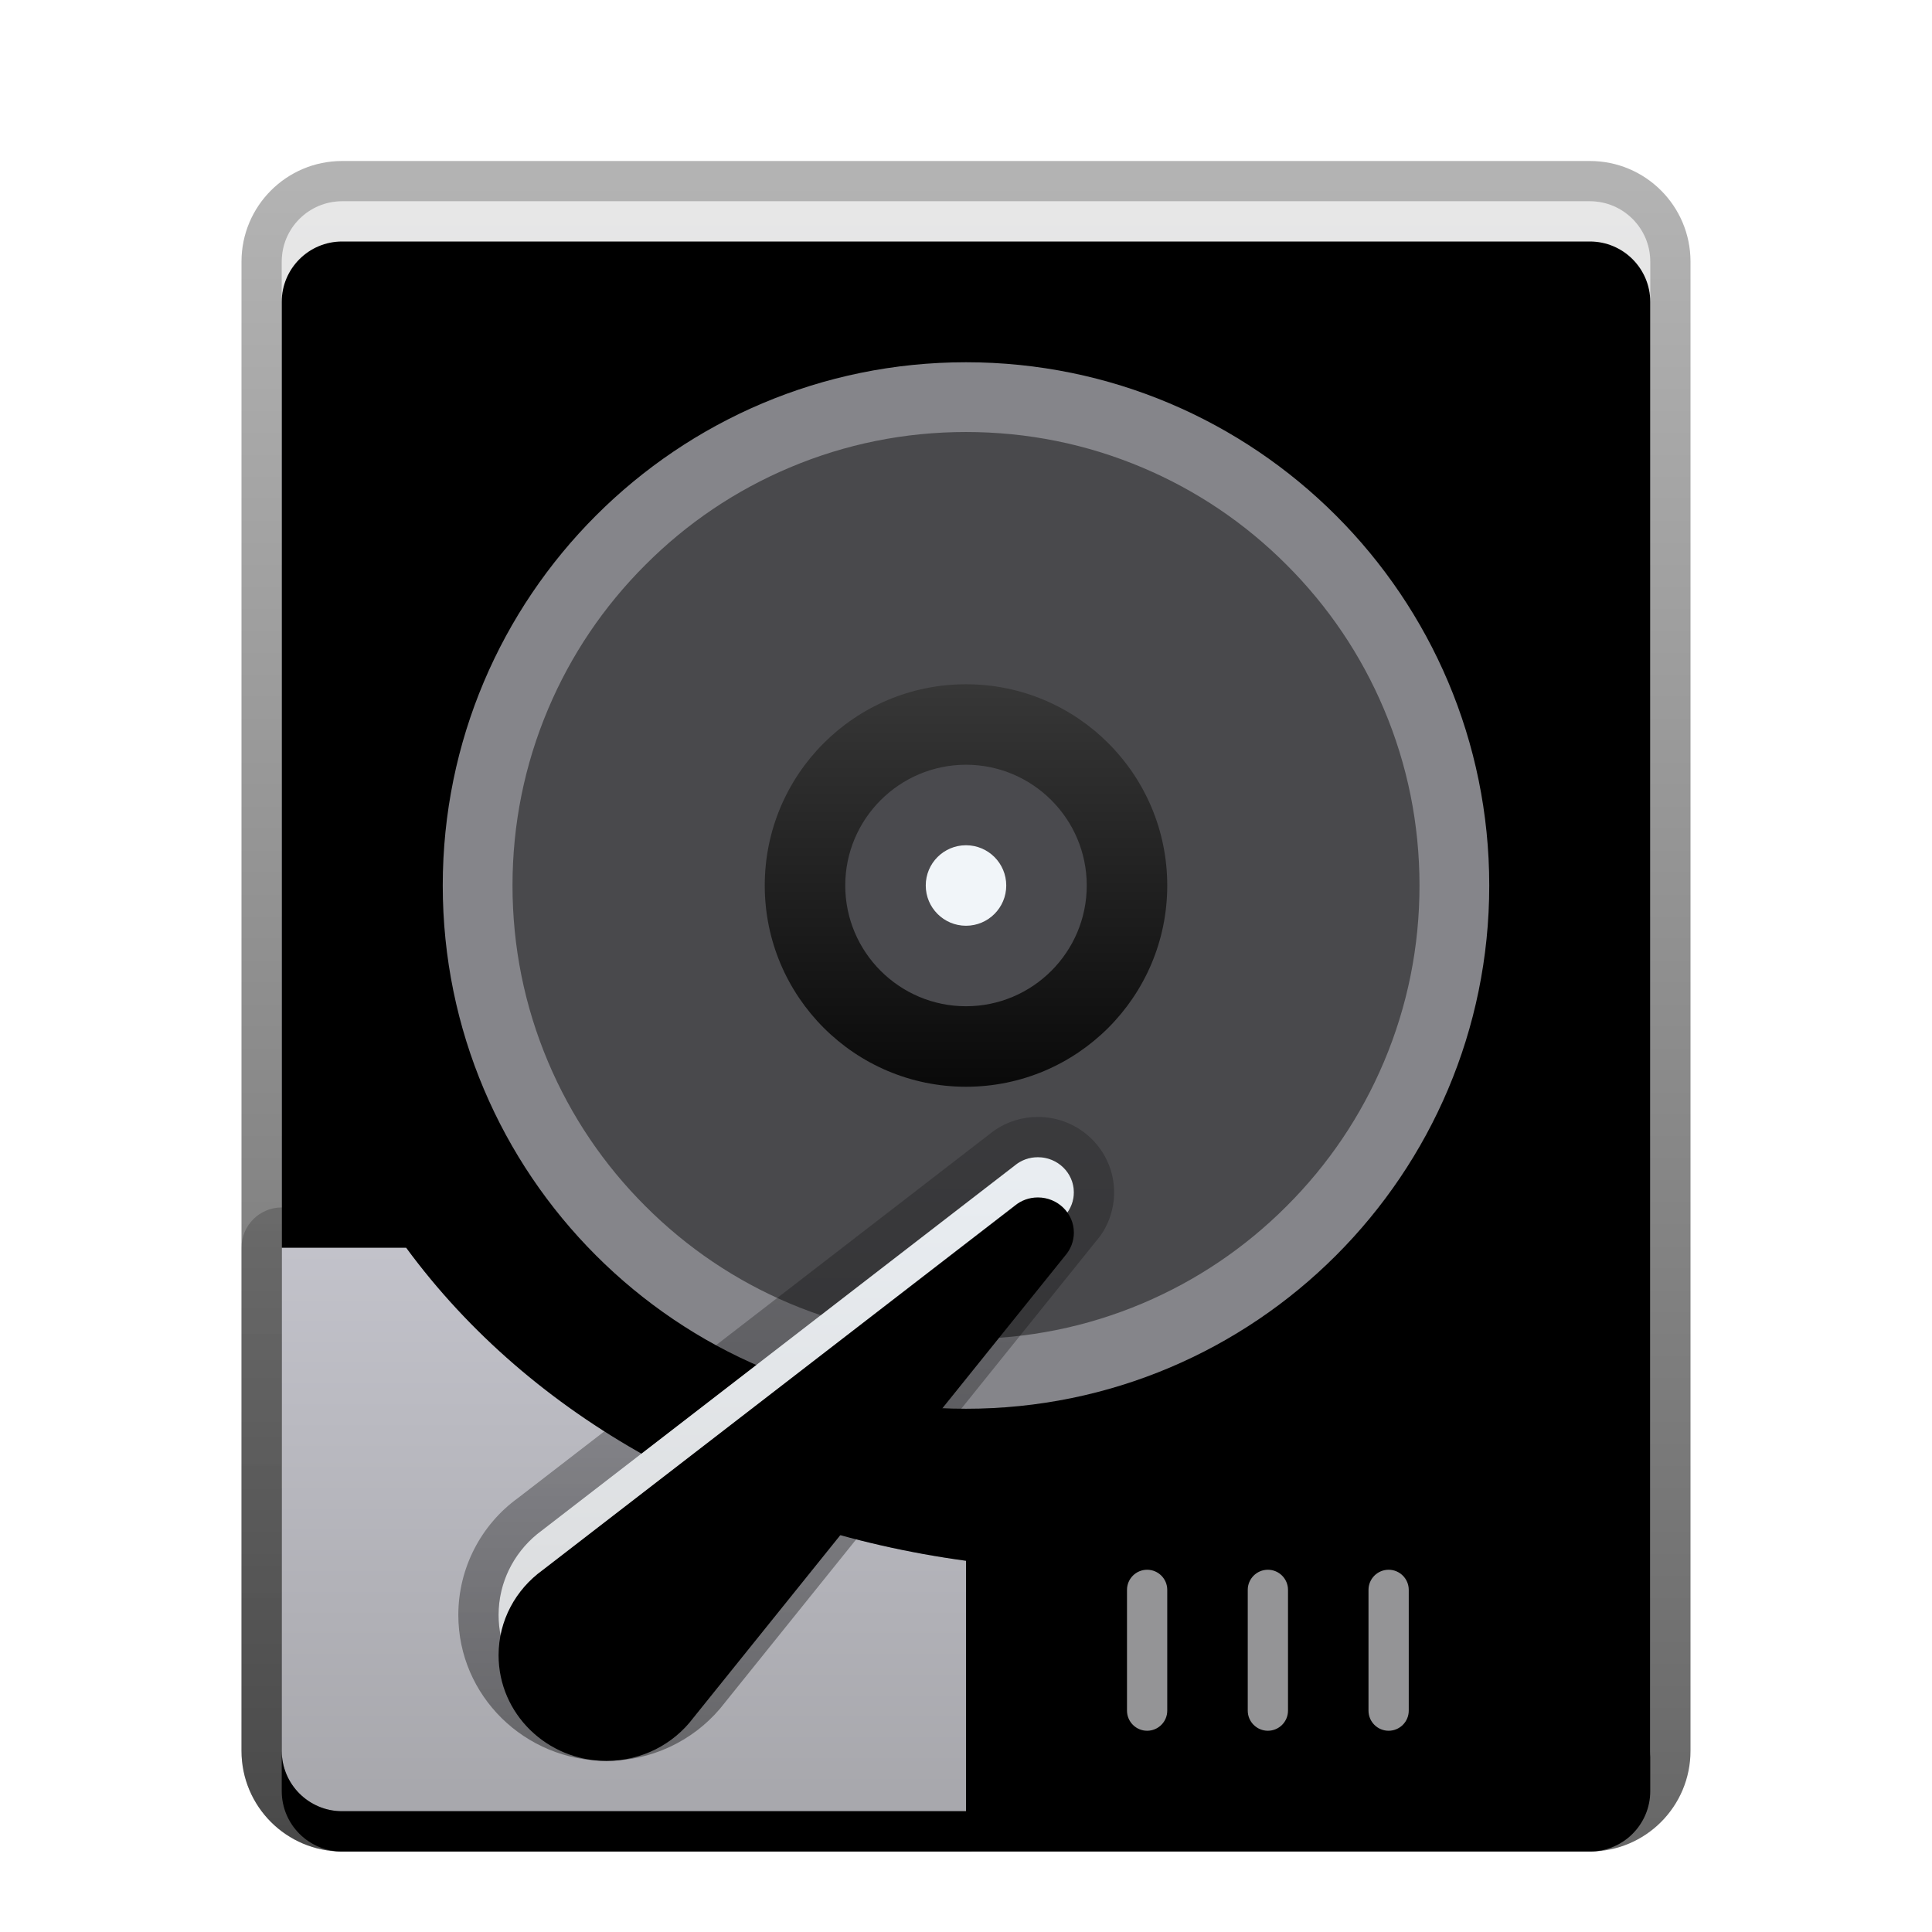 <svg xmlns="http://www.w3.org/2000/svg" xmlns:xlink="http://www.w3.org/1999/xlink" width="48" height="48" viewBox="0 0 48 48">
  <defs>
    <filter id="gparted-a" width="136.1%" height="135.1%" x="-18.1%" y="-15.5%" filterUnits="objectBoundingBox">
      <feOffset dy="1" in="SourceAlpha" result="shadowOffsetOuter1"/>
      <feGaussianBlur in="shadowOffsetOuter1" result="shadowBlurOuter1" stdDeviation="1"/>
      <feColorMatrix in="shadowBlurOuter1" result="shadowMatrixOuter1" values="0 0 0 0 0   0 0 0 0 0   0 0 0 0 0  0 0 0 0.2 0"/>
      <feMerge>
        <feMergeNode in="shadowMatrixOuter1"/>
        <feMergeNode in="SourceGraphic"/>
      </feMerge>
    </filter>
    <linearGradient id="gparted-b" x1="50%" x2="50%" y1="0%" y2="100%">
      <stop offset="0%" stop-color="#E7E7E7"/>
      <stop offset="100%" stop-color="#D0D1D6"/>
    </linearGradient>
    <path id="gparted-c" d="M33.5,41 L2.5,41 C1.672,41 1,40.328 1,39.5 L1,2.5 C1,1.672 1.672,1 2.5,1 L33.5,1 C34.328,1 35,1.672 35,2.5 L35,39.5 C35,40.328 34.328,41 33.5,41 Z"/>
    <filter id="gparted-d" width="102.9%" height="102.5%" x="-1.5%" y="-1.2%" filterUnits="objectBoundingBox">
      <feOffset dy="1" in="SourceAlpha" result="shadowOffsetInner1"/>
      <feComposite in="shadowOffsetInner1" in2="SourceAlpha" k2="-1" k3="1" operator="arithmetic" result="shadowInnerInner1"/>
      <feColorMatrix in="shadowInnerInner1" values="0 0 0 0 1   0 0 0 0 1   0 0 0 0 1  0 0 0 0.5 0"/>
    </filter>
    <linearGradient id="gparted-e" x1="50%" x2="50%" y1="1.046%" y2="100%">
      <stop offset="0%" stop-opacity=".298"/>
      <stop offset="100%" stop-opacity=".596"/>
    </linearGradient>
    <linearGradient id="gparted-f" x1="50%" x2="50%" y1="0%" y2="98.637%">
      <stop offset="0%" stop-color="#373737"/>
      <stop offset="100%" stop-color="#0A0A0A"/>
    </linearGradient>
    <linearGradient id="gparted-g" x1="50%" x2="50%" y1="0%" y2="100%">
      <stop offset=".022%" stop-color="#C2C2CA"/>
      <stop offset="96.195%" stop-color="#A8A8AD"/>
    </linearGradient>
    <linearGradient id="gparted-h" x1="50%" x2="50%" y1="1.426%" y2="100%">
      <stop offset="0%" stop-opacity=".2"/>
      <stop offset="100%" stop-opacity=".296"/>
    </linearGradient>
    <filter id="gparted-i" width="179.8%" height="181.3%" x="-39.9%" y="-40.6%" filterUnits="objectBoundingBox">
      <feOffset dy="1" in="SourceAlpha" result="shadowOffsetOuter1"/>
      <feGaussianBlur in="shadowOffsetOuter1" result="shadowBlurOuter1" stdDeviation="1"/>
      <feColorMatrix in="shadowBlurOuter1" result="shadowMatrixOuter1" values="0 0 0 0 0   0 0 0 0 0   0 0 0 0 0  0 0 0 0.2 0"/>
      <feMerge>
        <feMergeNode in="shadowMatrixOuter1"/>
        <feMergeNode in="SourceGraphic"/>
      </feMerge>
    </filter>
    <linearGradient id="gparted-j" x1="50%" x2="50%" y1="-16.455%" y2="95.587%">
      <stop offset="0%" stop-color="#ECF1F6"/>
      <stop offset="100%" stop-color="#D9DADB"/>
    </linearGradient>
    <path id="gparted-k" d="M5.836,13.933 L15.081,2.441 C15.213,2.287 15.293,2.089 15.293,1.874 C15.293,1.392 14.892,1 14.399,1 C14.179,1 13.978,1.077 13.822,1.208 L2.089,10.263 C1.428,10.741 1,11.509 1,12.374 C1,13.825 2.2,14.999 3.68,14.999 C4.564,14.999 5.348,14.58 5.836,13.933 Z"/>
    <filter id="gparted-l" width="107%" height="107.1%" x="-3.5%" y="-3.6%" filterUnits="objectBoundingBox">
      <feOffset dy="1" in="SourceAlpha" result="shadowOffsetInner1"/>
      <feComposite in="shadowOffsetInner1" in2="SourceAlpha" k2="-1" k3="1" operator="arithmetic" result="shadowInnerInner1"/>
      <feColorMatrix in="shadowInnerInner1" values="0 0 0 0 1   0 0 0 0 1   0 0 0 0 1  0 0 0 0.6 0"/>
    </filter>
    <linearGradient id="gparted-m" x1="50%" x2="50%" y1="0%" y2="100%">
      <stop offset="0%" stop-opacity=".204"/>
      <stop offset="100%" stop-opacity=".4"/>
    </linearGradient>
  </defs>
  <g fill="none" filter="url(#gparted-a)" transform="translate(6 3)">
    <use fill="url(#gparted-b)" xlink:href="#gparted-c"/>
    <use fill="#000" filter="url(#gparted-d)" xlink:href="#gparted-c"/>
    <path fill="url(#gparted-e)" d="M33.5,0 L2.5,0 C1.119,0 0,1.119 0,2.5 L0,39.5 C0,40.881 1.119,42 2.5,42 L33.5,42 C34.881,42 36,40.881 36,39.5 L36,2.5 C36,1.119 34.881,0 33.5,0 Z M33.5,1 C34.328,1 35,1.672 35,2.5 L35,39.5 C35,40.328 34.328,41 33.5,41 L2.5,41 C1.672,41 1,40.328 1,39.5 L1,2.5 C1,1.672 1.672,1 2.5,1 L33.5,1 Z"/>
    <path fill="#49494C" d="M18,30 C14.794,30 11.781,28.752 9.514,26.486 C7.248,24.218 6,21.205 6,18 C6,14.795 7.248,11.781 9.514,9.514 C11.781,7.248 14.794,6 18,6 C21.206,6 24.219,7.248 26.486,9.514 C28.752,11.781 30,14.795 30,18 C30,21.205 28.752,24.218 26.486,26.486 C24.219,28.752 21.206,30 18,30 Z"/>
    <path fill="#949496" d="M22 35.5L22 38.5C22 38.776 22.224 39 22.5 39 22.776 39 23 38.776 23 38.5L23 35.5C23 35.224 22.776 35 22.5 35 22.224 35 22 35.224 22 35.5zM25 35.5L25 38.5C25 38.776 25.224 39 25.5 39 25.776 39 26 38.776 26 38.5L26 35.5C26 35.224 25.776 35 25.5 35 25.224 35 25 35.224 25 35.5zM28.5 35C28.224 35 28 35.224 28 35.5L28 38.5C28 38.776 28.224 39 28.5 39 28.776 39 29 38.776 29 38.5L29 35.5C29 35.224 28.776 35 28.5 35z"/>
    <path fill="#85858A" d="M18,5 C10.821,5 5,10.82 5,18 C5,25.179 10.821,31 18,31 C25.179,31 31,25.179 31,18 C31,10.82 25.179,5 18,5 Z M25.966,25.966 C24.932,27.001 23.727,27.814 22.385,28.382 C20.997,28.969 19.522,29.266 18,29.266 C16.478,29.266 15.003,28.969 13.615,28.382 C12.273,27.814 11.068,27.001 10.034,25.966 C8.998,24.932 8.185,23.726 7.618,22.385 C7.031,20.997 6.733,19.522 6.733,18 C6.733,16.478 7.031,15.003 7.618,13.615 C8.185,12.274 8.998,11.069 10.034,10.034 C11.068,8.998 12.273,8.185 13.615,7.618 C15.003,7.031 16.478,6.733 18,6.733 C19.522,6.733 20.997,7.031 22.385,7.618 C23.727,8.185 24.932,8.998 25.966,10.034 C27.002,11.069 27.815,12.274 28.382,13.615 C28.969,15.003 29.267,16.478 29.267,18 C29.267,19.522 28.969,20.997 28.382,22.385 C27.815,23.726 27.002,24.932 25.966,25.966 Z"/>
    <g transform="translate(13 13)">
      <path fill="#4A4A4E" d="M5,8 C2.794,8 1,6.206 1,4 C1,1.794 2.794,0 5,0 C7.206,0 9,1.794 9,4 C9,6.206 7.206,8 5,8 Z"/>
      <path fill="url(#gparted-f)" d="M5,0 C2.239,0 0,2.238 0,5 C0,7.761 2.239,10 5,10 C7.761,10 10,7.761 10,5 C10,2.238 7.761,0 5,0 Z M5,8 C3.346,8 2,6.654 2,5 C2,3.346 3.346,2 5,2 C6.654,2 8,3.346 8,5 C8,6.654 6.654,8 5,8 Z"/>
      <path fill="#F1F5F9" d="M6,5 C6,5.552 5.552,6 5,6 C4.448,6 4,5.552 4,5 C4,4.447 4.448,4 5,4 C5.552,4 6,4.447 6,5 Z"/>
    </g>
    <g transform="translate(0 22.75)">
      <path fill="url(#gparted-g)" d="M4.091,4.249 L1,4.249 L1,16.749 C1,17.578 1.672,18.249 2.5,18.249 L18,18.249 L18,18.249 L18,12.027 C12.27,11.25 7.201,8.486 4.091,4.249 Z"/>
      <path fill="url(#gparted-h)" d="M4.091,3.249 L1,3.249 C0.448,3.249 0,3.697 0,4.249 L0,16.749 C0,18.13 1.119,19.249 2.5,19.249 L18,19.249 C18.552,19.249 19,18.801 19,18.249 L19,12.027 C19,11.527 18.63,11.103 18.134,11.036 C12.601,10.286 7.807,7.623 4.897,3.657 C4.709,3.401 4.409,3.249 4.091,3.249 Z M4.091,4.249 C7.119,8.375 12.005,11.103 17.549,11.961 L18,12.027 L18,18.249 L2.5,18.249 C1.72,18.249 1.08,17.654 1.007,16.894 L1,16.749 L1,4.249 L4.091,4.249 Z"/>
      <g filter="url(#gparted-i)" transform="translate(5.387)">
        <use fill="url(#gparted-j)" xlink:href="#gparted-k"/>
        <use fill="#000" filter="url(#gparted-l)" xlink:href="#gparted-k"/>
        <path fill="url(#gparted-m)" d="M14.399,0 C14.004,0 13.626,0.12 13.31,0.341 L1.478,9.471 C0.567,10.13 0,11.206 0,12.374 C0,14.382 1.652,15.999 3.68,15.999 C4.784,15.999 5.809,15.516 6.501,14.702 L15.86,3.067 C16.129,2.755 16.293,2.326 16.293,1.874 C16.293,0.835 15.44,0 14.399,0 Z M14.399,1 C14.892,1 15.293,1.392 15.293,1.874 C15.293,2.046 15.242,2.207 15.154,2.343 L15.081,2.441 L5.836,13.933 C5.348,14.58 4.564,14.999 3.68,14.999 C2.2,14.999 1,13.825 1,12.374 C1,11.571 1.369,10.851 1.951,10.37 L13.822,1.208 C13.978,1.077 14.179,1 14.399,1 Z"/>
      </g>
    </g>
  </g>
</svg>
